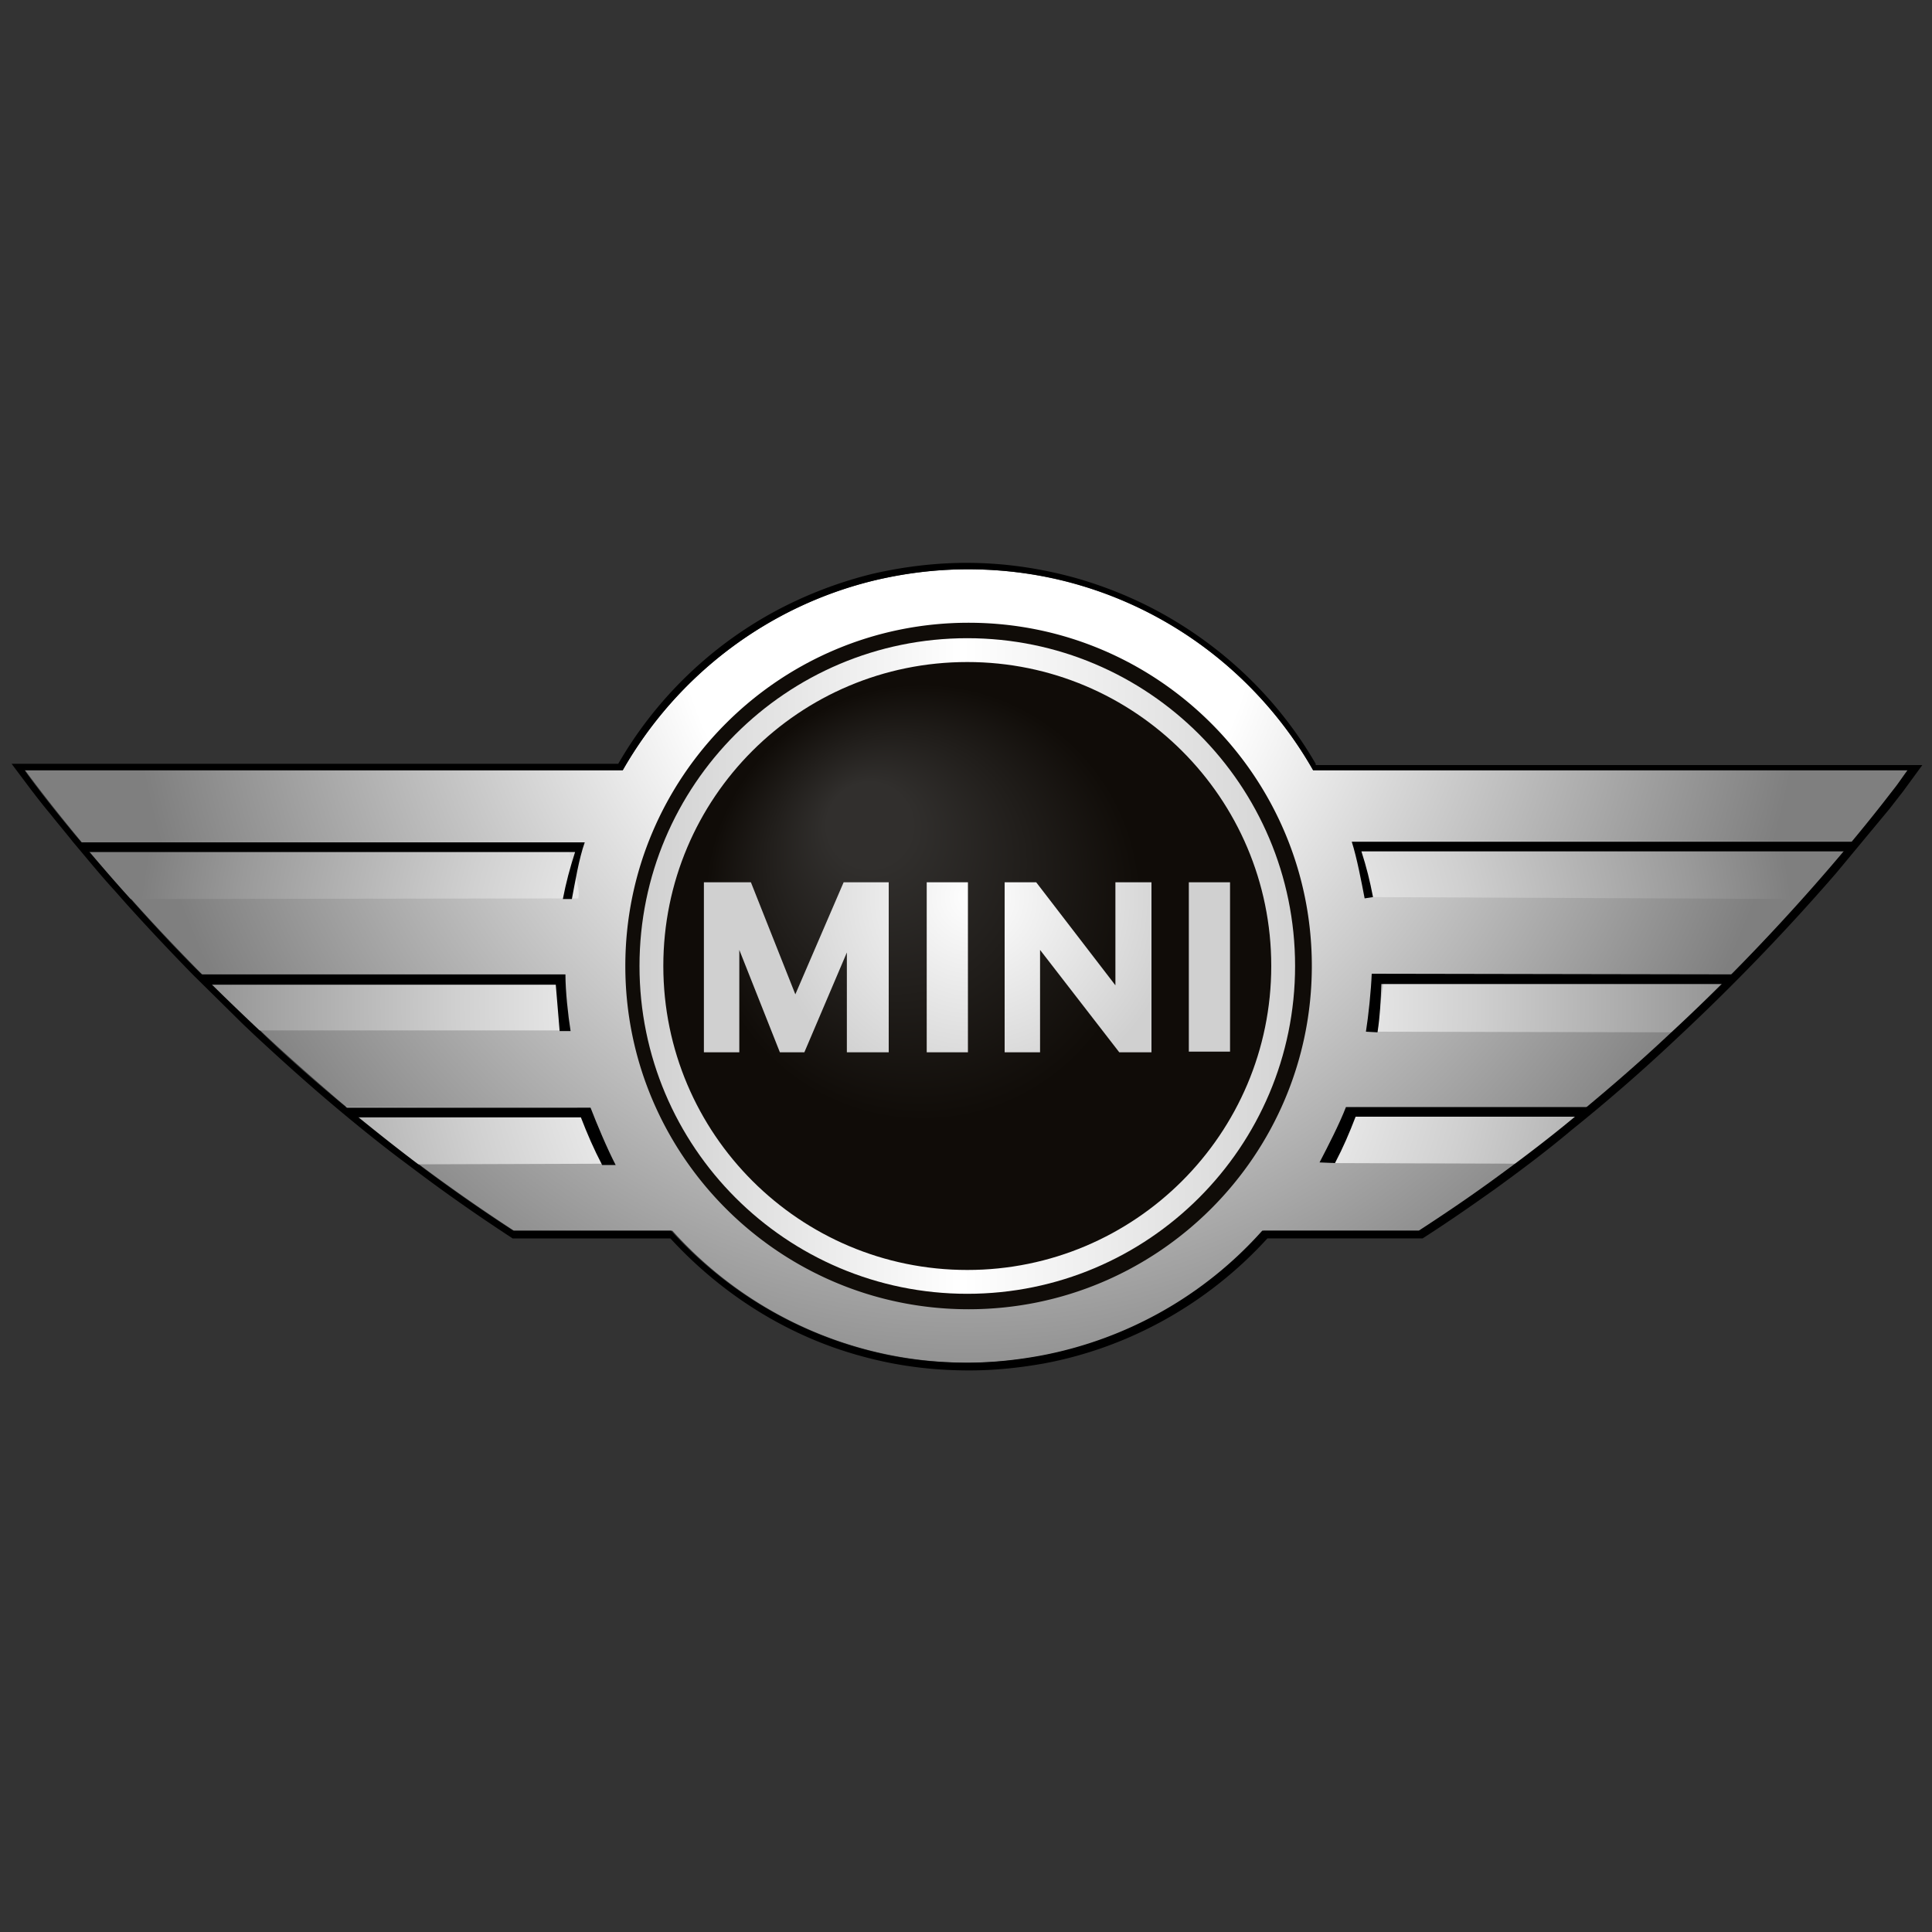 <svg xmlns="http://www.w3.org/2000/svg" viewBox="0 0 300 300"><rect x="0" y="0" width="300" height="300" fill="#333333" stroke="none"/><style><![CDATA[.G{fill-rule:evenodd}]]></style><radialGradient id="A" cx="150.179" cy="150" r="55.948" fx="132.948" fy="125.144" gradientUnits="userSpaceOnUse"><stop offset=".117" stop-color="#312f2d"/><stop offset=".607" stop-color="#100c08"/></radialGradient><path d="M205.9 150c0-31-25-56.1-55.8-56.1S94.4 119 94.4 150s25 56.1 55.8 56.1 55.7-25.1 55.7-56.1h0z" fill="url(#A)" class="G"/><radialGradient id="B" cx="150.179" cy="94.799" r="130.679" gradientUnits="userSpaceOnUse"><stop offset=".341" stop-color="#fff"/><stop offset=".998" stop-color="#7f7f7f"/></radialGradient><path d="M150.4 203.3c-29.4 0-53.3-23.9-53.3-53.3s23.9-53.3 53.3-53.3 53.3 23.9 53.3 53.3-23.9 53.3-53.3 53.3h0zm146-83.7h-92.5c-10.6-18.6-30.6-31.2-53.6-31.2s-43 12.6-53.6 31.2H3.9s2.8 3.9 7.9 10.1h0c2.3 2.8 5.1 6.1 8.4 9.7h0c3 3.4 6.4 7 10.2 10.9h0c3.1 3.1 6.4 6.4 10 9.7h0c3.8 3.6 7.9 7.2 12.2 10.9h0a247.5 247.5 0 0 0 12.2 9.7h0c4.8 3.6 9.8 7.1 15 10.5h24.6c11.3 12.6 27.7 20.5 45.9 20.5s34.6-7.9 45.9-20.5h24.3c46.5-30.1 75.9-71.5 75.9-71.5h0z" fill="url(#B)" class="G"/><radialGradient id="C" cx="150.011" cy="155.777" r="129.474" gradientUnits="userSpaceOnUse"><stop offset=".301" stop-color="#fff"/><stop offset=".41" stop-color="#f2f2f2"/><stop offset=".61" stop-color="#d0d0d0"/><stop offset=".879" stop-color="#9a9a9a"/><stop offset=".998" stop-color="#7f7f7f"/></radialGradient><g class="G"><path d="M212.8 139.3c-.5-2.6-1.4-5.7-2.2-8.2l78-.3c-2.3 2.6-5.1 6.3-7.5 8.8l-68.3-.3zm-2 32.7c-1 2.6-2.6 6.1-4 8.6l29.3.1c3.5-2.5 7.5-6.1 10.8-8.7h-36.1zM11.5 130.8l7.6 8.8 70.7-.1c.5-2.6-2-6.2-1.2-8.7H11.5zm19.6 20.6c2.7 2.6 5.3 6.1 8.1 8.6h48c-.4-2.5-.4-6.1-.4-8.6H31.1zm22 20.5c3.3 2.6 7.3 6.4 10.7 8.9l30.5-.1c-1.4-2.5-3.7-6.1-4.7-8.7l-36.5-.1zm207.6-11.6c2.8-2.5 5.5-6.4 8.2-9h-54c-.1 2.6-.9 6.4-1.3 8.9l47.1.1z" fill="url(#C)"/><path d="M213.2 139.3c-.5-2.6-1-4.6-1.8-7.1H287l.6-1.5h-77.7c.8 2.5 1.5 6.2 2 8.8l1.3-.2zm-5.9 41.3c1.3-2.5 2.2-4.6 3.2-7.2h34.8l1.6-1.5H209c-1 2.6-2.8 6.1-4.1 8.6l2.4.1zm6.6-20.3c.4-2.6.5-4.9.6-7.5H268l1.8-1.5-56.8-.1c-.1 2.6-.5 6.5-.9 9l1.8.1zm-200.7-28h76.1c-.8 2.5-1.4 4.7-1.9 7.3h1.4c.5-2.6 1.1-6.3 2-8.8H12.4l.8 1.5zm18.5 20.6h54.6l.6 7.2h1.7c-.4-2.5-.8-6.2-.8-8.8h-57l.9 1.6zm22.7 20.6h35.8c1 2.6 2 4.9 3.3 7.4h2.1c-1.3-2.5-2.9-6.3-3.9-8.9H53.5l.9 1.5z"/><path d="M204.3 118.6c-5.2-9-12.6-16.5-21.4-21.9-4.7-2.9-9.7-5.1-15-6.7-5.8-1.7-11.8-2.6-17.8-2.6-4.9 0-9.8.6-14.6 1.7-5.3 1.3-10.5 3.3-15.3 5.9A62.38 62.38 0 0 0 96 118.6H1.8l3 4c1 1.3 2 2.6 3.1 3.9 1.1 1.4 2.3 2.8 3.4 4.2h0c2.2 2.6 4.3 5.2 6.6 7.7h0l1.5 1.7c3.5 3.9 6.9 7.5 10.5 11.2h0l7.8 7.7 1.9 1.8c4.2 3.9 8.2 7.5 12.6 11.2h0c3.1 2.6 6.3 5.2 9.6 7.7h0l2.4 1.8c4.9 3.7 9.9 7.2 15.1 10.6l.3.2h24.5c5.6 6.1 12.3 11.1 19.7 14.6 4 1.9 8.1 3.3 12.4 4.3 4.7 1.1 9.5 1.6 14.3 1.6 3.9 0 7.8-.4 11.7-1.1 13.3-2.5 25.5-9.4 34.6-19.4h24.1c3.9-2.5 7.5-5 11.3-7.7 4-2.9 8-5.9 11.8-9.1a272.55 272.55 0 0 0 16.2-14.1c8.7-8.1 17.1-16.8 24.9-25.8l8.3-10 2.1-2.7 3-4.1h-94.2v-.2zm91.9 1h0c-.6.8-1.2 1.7-1.8 2.5l-2.1 2.7c-6.6 8.4-14.2 17-21.7 24.7-3.7 3.8-7.5 7.5-11.4 11.1-5.2 4.9-10.6 9.5-16.1 14-3.8 3.1-7.8 6.1-11.8 9-3.6 2.6-7.3 5.1-11 7.5H196c-9 10.1-21.1 16.9-34.4 19.4-3.8.7-7.7 1.1-11.5 1.1-4.7 0-9.4-.5-14-1.6-12.3-2.9-23.4-9.5-31.9-18.9H79.7a252.69 252.69 0 0 1-15-10.5h0c-4.1-3.1-8.2-6.4-12.2-9.7h0c-4.2-3.5-8.3-7.1-12.2-10.9h0c-3.4-3.2-6.7-6.4-10-9.7h0c-3.5-3.5-6.9-7.2-10.2-10.9h0c-2.9-3.2-5.6-6.4-8.4-9.7h0c-2.5-3-5.7-7-7.9-10.1h92.9c8.4-14.7 22.5-25.5 39.2-29.5 4.7-1.1 9.5-1.7 14.4-1.7 5.9 0 11.8.8 17.5 2.5 15.2 4.5 28.2 14.8 36.1 28.7h92.3z"/></g><linearGradient id="D" gradientUnits="userSpaceOnUse" x1="99.233" y1="150" x2="201.125" y2="150"><stop offset=".002" stop-color="#d0d0d0"/><stop offset=".494" stop-color="#fff"/><stop offset="1" stop-color="#d3d3d3"/></linearGradient><path d="M150.2 197.2c-26 0-47.2-21.1-47.2-47.2s21.1-47.2 47.2-47.2c26 0 47.2 21.1 47.2 47.2s-21.2 47.2-47.2 47.2h0zm0-98.1c-28.1 0-50.9 22.8-50.9 50.9s22.8 50.9 50.9 50.9 50.9-22.8 50.9-50.9-22.8-50.9-50.9-50.9h0z" fill="url(#D)" class="G"/><radialGradient id="E" cx="151.178" cy="139.283" r="32.193" gradientUnits="userSpaceOnUse"><stop offset="0" stop-color="#fff"/><stop offset=".998" stop-color="#d0d0d0"/></radialGradient><path d="M143.9 163.3V137h6.4v26.4h-6.4v-.1zM131.6 137h-.6l-7.5 17.4-6.9-17.4h-7.3v26.4h5.5v-15.9l6.3 15.9h3.8l6.6-15.5v15.5h6.5V137h-6.4zm41.6 16h0l-12.3-16H156v26.4h5.5v-15.9l12.3 15.9h5V137h-5.6v16zm11.4 10.3h6.4V137h-6.4v26.3z" fill="url(#E)" class="G"/></svg>